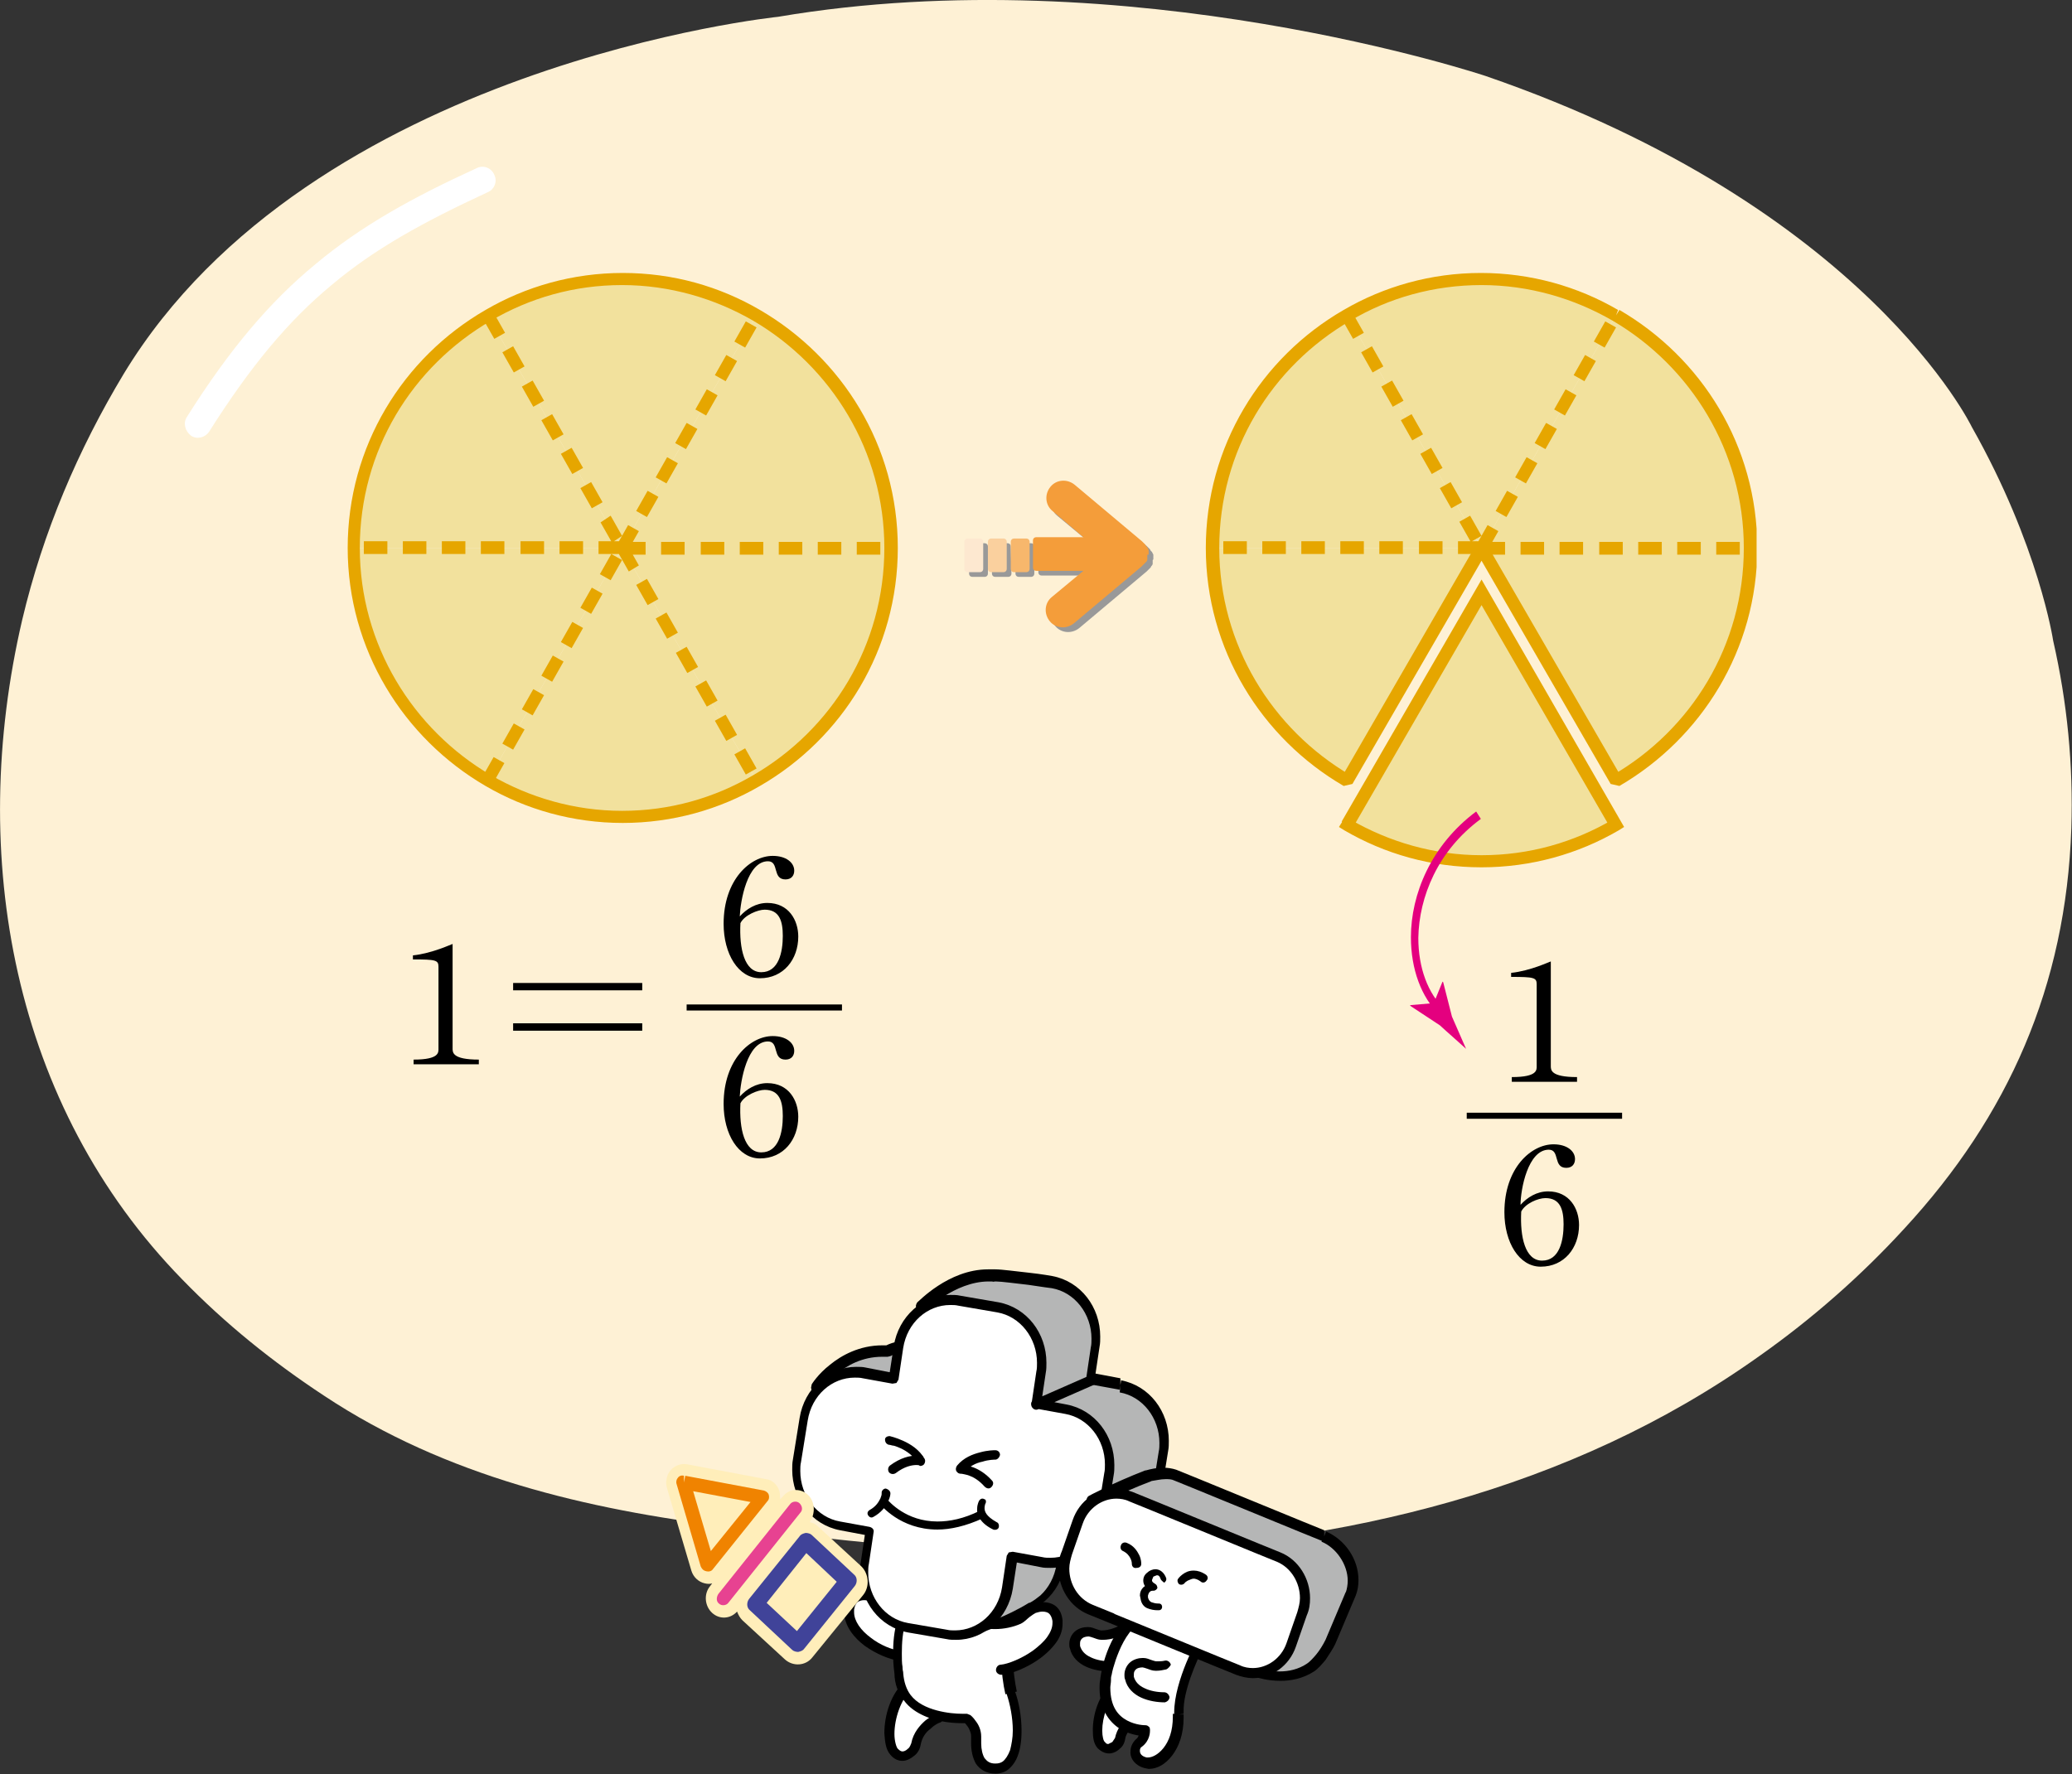 <?xml version="1.0" encoding="utf-8"?>
<!-- Generator: Adobe Illustrator 23.0.0, SVG Export Plug-In . SVG Version: 6.00 Build 0)  -->
<svg version="1.1" id="레이어_1" xmlns="http://www.w3.org/2000/svg" xmlns:xlink="http://www.w3.org/1999/xlink" x="0px"
	 y="0px" width="308.1px" height="263.9px" viewBox="0 0 308.1 263.9" style="enable-background:new 0 0 308.1 263.9;"
	 xml:space="preserve">
<rect x="0" y="0" width="308.1" height="263.9" fill="#333333" stroke="none"/>
<g>
	<path style="fill:#FEF1D5;" d="M293.2,63.5c0,0-15.7-32.7-72.3-52.2c0,0-52.9-17.7-105.2-8.8c0,0-69.4,7.1-97.3,53.1
		c-6.8,11.3-12,23.5-15.1,36.6c-8.2,35.2-1.4,72.3,23.8,98.1c6.4,6.6,13.5,12.3,21.1,17.3c18.1,12,39,16.9,60.1,19.5
		c18.9,2.3,38.3,4.5,57.4,3.8c33.8-1.3,67.7-9.1,95.9-29.2c7.8-5.5,15.1-11.9,21.6-19c15.4-16.7,24-36,24.8-59.5
		c0.3-9.4-0.6-18.7-2.7-27.9l0,0C305.3,95.3,303.2,81.2,293.2,63.5"/>
	<path style="fill:#FFFFFF;" d="M27.8,62c6.3-10,12.3-17.1,19.1-22.7c6.8-5.7,14.4-9.9,24-14.3c1-0.5,2.2,0,2.6,1c0.5,1,0,2.2-1,2.6
		C63,33,55.7,37,49.3,42.4c-6.4,5.3-12,12-18.2,21.8c-0.6,0.9-1.8,1.2-2.7,0.6C27.5,64.1,27.2,62.9,27.8,62L27.8,62z"/>
	<g>
		<g>
			<defs>
				<rect id="SVGID_1_" x="51.6" y="40.6" width="209.6" height="155"/>
			</defs>
			<clipPath id="SVGID_2_">
				<use xlink:href="#SVGID_1_"  style="overflow:visible;"/>
			</clipPath>
			<path style="clip-path:url(#SVGID_2_);fill:#F2E19D;" d="M200.3,46.9c-11.9,6.9-20,19.8-20,34.6l0,0h40L200.3,46.9z"/>
		</g>
		<g>
			<defs>
				<rect id="SVGID_3_" x="51.6" y="40.6" width="209.6" height="155"/>
			</defs>
			<clipPath id="SVGID_4_">
				<use xlink:href="#SVGID_3_"  style="overflow:visible;"/>
			</clipPath>
			<path style="clip-path:url(#SVGID_4_);fill:#C1DFF5;" d="M220.3,81.5"/>
		</g>
		<g>
			<defs>
				<rect id="SVGID_5_" x="51.6" y="40.6" width="209.6" height="155"/>
			</defs>
			<clipPath id="SVGID_6_">
				<use xlink:href="#SVGID_5_"  style="overflow:visible;"/>
			</clipPath>
			<path style="clip-path:url(#SVGID_6_);fill:#F2E19D;" d="M220.3,81.5l20-34.6c-5.9-3.4-12.7-5.4-20-5.4s-14.1,2-20,5.4
				L220.3,81.5z"/>
		</g>
		<g>
			<defs>
				<rect id="SVGID_7_" x="51.6" y="40.6" width="209.6" height="155"/>
			</defs>
			<clipPath id="SVGID_8_">
				<use xlink:href="#SVGID_7_"  style="overflow:visible;"/>
			</clipPath>
			<path style="clip-path:url(#SVGID_8_);fill:#F2E19D;" d="M260.3,81.5c0-14.8-8.1-27.7-20-34.6l-20,34.6H260.3h-40l20,34.6
				C252.2,109.2,260.3,96.3,260.3,81.5"/>
		</g>
		<g>
			<defs>
				<rect id="SVGID_9_" x="51.6" y="40.6" width="209.6" height="155"/>
			</defs>
			<clipPath id="SVGID_10_">
				<use xlink:href="#SVGID_9_"  style="overflow:visible;"/>
			</clipPath>
			<path style="clip-path:url(#SVGID_10_);fill:#F2E19D;" d="M220.3,81.5h-40c0,14.8,8.1,27.7,20,34.6L220.3,81.5z"/>
		</g>
		<g>
			<defs>
				<rect id="SVGID_11_" x="51.6" y="40.6" width="209.6" height="155"/>
			</defs>
			<clipPath id="SVGID_12_">
				<use xlink:href="#SVGID_11_"  style="overflow:visible;"/>
			</clipPath>
			<path style="clip-path:url(#SVGID_12_);fill:#F2E19D;" d="M72.5,46.9c-11.9,6.9-20,19.8-20,34.6l0,0h40L72.5,46.9z"/>
		</g>
		<g>
			<defs>
				<rect id="SVGID_13_" x="51.6" y="40.6" width="209.6" height="155"/>
			</defs>
			<clipPath id="SVGID_14_">
				<use xlink:href="#SVGID_13_"  style="overflow:visible;"/>
			</clipPath>
			<path style="clip-path:url(#SVGID_14_);fill:#F2E19D;" d="M92.5,81.5L92.5,81.5L92.5,81.5z"/>
		</g>
		<g>
			<defs>
				<rect id="SVGID_15_" x="51.6" y="40.6" width="209.6" height="155"/>
			</defs>
			<clipPath id="SVGID_16_">
				<use xlink:href="#SVGID_15_"  style="overflow:visible;"/>
			</clipPath>
			<path style="clip-path:url(#SVGID_16_);fill:#F2E19D;" d="M92.5,81.5l20-34.6c-5.9-3.4-12.7-5.4-20-5.4s-14.1,2-20,5.4L92.5,81.5
				L92.5,81.5z"/>
		</g>
		<g>
			<defs>
				<rect id="SVGID_17_" x="51.6" y="40.6" width="209.6" height="155"/>
			</defs>
			<clipPath id="SVGID_18_">
				<use xlink:href="#SVGID_17_"  style="overflow:visible;"/>
			</clipPath>
			<path style="clip-path:url(#SVGID_18_);fill:#F2E19D;" d="M132.5,81.5c0-14.8-8.1-27.7-20-34.6l-20,34.6H132.5h-40l0,0l20,34.6
				C124.4,109.2,132.5,96.3,132.5,81.5"/>
		</g>
		<g>
			<defs>
				<rect id="SVGID_19_" x="51.6" y="40.6" width="209.6" height="155"/>
			</defs>
			<clipPath id="SVGID_20_">
				<use xlink:href="#SVGID_19_"  style="overflow:visible;"/>
			</clipPath>
			<path style="clip-path:url(#SVGID_20_);fill:#F2E19D;" d="M92.5,81.5h-40c0,14.8,8.1,27.7,20,34.6L92.5,81.5z"/>
		</g>
		<g>
			<defs>
				<rect id="SVGID_21_" x="51.6" y="40.6" width="209.6" height="155"/>
			</defs>
			<clipPath id="SVGID_22_">
				<use xlink:href="#SVGID_21_"  style="overflow:visible;"/>
			</clipPath>
			<path style="clip-path:url(#SVGID_22_);fill:#F2E19D;" d="M72.5,116.1c5.9,3.4,12.7,5.4,20,5.4s14.1-2,20-5.4l-20-34.6
				L72.5,116.1z"/>
		</g>
		<g>
			<defs>
				<rect id="SVGID_23_" x="51.6" y="40.6" width="209.6" height="155"/>
			</defs>
			<clipPath id="SVGID_24_">
				<use xlink:href="#SVGID_23_"  style="overflow:visible;"/>
			</clipPath>
			<path style="clip-path:url(#SVGID_24_);fill:#E6A600;" d="M240.3,46.9l-0.5,0.8c-5.7-3.3-12.4-5.3-19.5-5.3s-13.8,1.9-19.5,5.3
				c-11.7,6.8-19.5,19.3-19.5,33.8l0,0c0,14.4,7.9,27,19.5,33.8l-0.5,0.8l-0.8-0.5l20-34.6h1.6l20,34.6l-0.8,0.5l-0.5-0.8
				c11.7-6.8,19.5-19.3,19.5-33.8c0-14.4-7.9-27-19.5-33.8L240.3,46.9l0.5-0.8c12.2,7.1,20.5,20.2,20.5,35.4
				c0,15.1-8.3,28.3-20.5,35.4l-1.3-0.3l-19.2-33.2l-19.2,33.2l-1.3,0.3c-12.2-7.1-20.5-20.3-20.5-35.4l0,0
				c0-15.1,8.2-28.3,20.5-35.4c6-3.5,13-5.5,20.4-5.5s14.4,2,20.4,5.5L240.3,46.9z"/>
		</g>
		<g>
			<defs>
				<rect id="SVGID_25_" x="51.6" y="40.6" width="209.6" height="155"/>
			</defs>
			<clipPath id="SVGID_26_">
				<use xlink:href="#SVGID_25_"  style="overflow:visible;"/>
			</clipPath>
			<path style="clip-path:url(#SVGID_26_);fill:#F2E19D;" d="M200.3,122.7c5.9,3.4,12.7,5.4,20,5.4s14.1-2,20-5.4l-20-34.6
				L200.3,122.7z"/>
		</g>
		<g>
			<defs>
				<rect id="SVGID_27_" x="51.6" y="40.6" width="209.6" height="155"/>
			</defs>
			<clipPath id="SVGID_28_">
				<use xlink:href="#SVGID_27_"  style="overflow:visible;"/>
			</clipPath>
			<path style="clip-path:url(#SVGID_28_);fill:#E6A600;" d="M200.3,122.7l0.5-0.8c5.7,3.3,12.4,5.3,19.5,5.3s13.7-1.9,19.5-5.3
				l0.5,0.8l-0.8,0.5L220.3,90l-19.2,33.2L200.3,122.7l0.5-0.8L200.3,122.7l-0.8-0.5l20.8-36l21.2,36.8l-0.8,0.5
				c-6,3.5-13,5.5-20.4,5.5c-7.5,0-14.4-2-20.4-5.5l-0.8-0.5l0.5-0.8L200.3,122.7z"/>
		</g>
		<g>
			<defs>
				<rect id="SVGID_29_" x="51.6" y="40.6" width="209.6" height="155"/>
			</defs>
			<clipPath id="SVGID_30_">
				<use xlink:href="#SVGID_29_"  style="overflow:visible;"/>
			</clipPath>
			<path style="clip-path:url(#SVGID_30_);fill:#999999;" d="M171.5,83.2V83v-0.2v-0.2v-0.1l-0.1-0.2l-0.1-0.2l-0.1-0.1l-0.1-0.1
				l-0.1-0.2l-0.1-0.1l0,0l-0.1-0.1l-0.2-0.2l-0.1-0.1l-10-8.4c-1.1-0.9-2.7-0.8-3.6,0.3c-0.9,1.1-0.8,2.7,0.3,3.6l4.7,3.9h-4.7l0,0
				h-2.3c-0.3,0-0.5,0.2-0.5,0.5v4c0,0.3,0.2,0.5,0.5,0.5h2.3l0,0h4.7l-4.7,3.9c-1.1,0.9-1.2,2.5-0.3,3.6s2.5,1.2,3.6,0.3l10-8.4
				l0.1-0.1l0.1-0.1l0.1-0.1l0,0l0.1-0.1l0.1-0.1l0.1-0.1l0.1-0.2l0.1-0.1l0.1-0.2v-0.2v-0.2v-0.2L171.5,83.2L171.5,83.2L171.5,83.2
				"/>
		</g>
		<g>
			<defs>
				<rect id="SVGID_31_" x="51.6" y="40.6" width="209.6" height="155"/>
			</defs>
			<clipPath id="SVGID_32_">
				<use xlink:href="#SVGID_31_"  style="overflow:visible;"/>
			</clipPath>
			<path style="clip-path:url(#SVGID_32_);fill:#999999;" d="M153.8,85.3c0,0.3-0.2,0.5-0.5,0.5h-1.8c-0.3,0-0.5-0.2-0.5-0.5v-4
				c0-0.3,0.2-0.5,0.5-0.5h1.8c0.3,0,0.5,0.2,0.5,0.5V85.3z"/>
		</g>
		<g>
			<defs>
				<rect id="SVGID_33_" x="51.6" y="40.6" width="209.6" height="155"/>
			</defs>
			<clipPath id="SVGID_34_">
				<use xlink:href="#SVGID_33_"  style="overflow:visible;"/>
			</clipPath>
			<path style="clip-path:url(#SVGID_34_);fill:#999999;" d="M150.4,85.3c0,0.3-0.2,0.5-0.5,0.5H148c-0.3,0-0.5-0.2-0.5-0.5v-4
				c0-0.3,0.2-0.5,0.5-0.5h1.8c0.3,0,0.5,0.2,0.5,0.5L150.4,85.3L150.4,85.3z"/>
		</g>
		<g>
			<defs>
				<rect id="SVGID_35_" x="51.6" y="40.6" width="209.6" height="155"/>
			</defs>
			<clipPath id="SVGID_36_">
				<use xlink:href="#SVGID_35_"  style="overflow:visible;"/>
			</clipPath>
			<path style="clip-path:url(#SVGID_36_);fill:#999999;" d="M146.9,85.3c0,0.3-0.2,0.5-0.5,0.5h-1.8c-0.3,0-0.5-0.2-0.5-0.5v-4
				c0-0.3,0.2-0.5,0.5-0.5h1.8c0.3,0,0.5,0.2,0.5,0.5V85.3z"/>
		</g>
		<g>
			<defs>
				<rect id="SVGID_37_" x="51.6" y="40.6" width="209.6" height="155"/>
			</defs>
			<clipPath id="SVGID_38_">
				<use xlink:href="#SVGID_37_"  style="overflow:visible;"/>
			</clipPath>
			<path style="clip-path:url(#SVGID_38_);fill:#F49D3A;" d="M170.8,82.5v-0.2v-0.2v-0.2v-0.1l-0.1-0.2l-0.1-0.2l-0.1-0.1l-0.1-0.1
				l-0.1-0.2l-0.1-0.1l0,0l-0.1-0.1l-0.2-0.2l-0.1-0.1l-10-8.4c-1.1-0.9-2.7-0.8-3.6,0.3c-0.9,1.1-0.8,2.7,0.3,3.6l4.6,3.9h-4.7l0,0
				h-2.3c-0.3,0-0.5,0.2-0.5,0.5v4c0,0.3,0.2,0.5,0.5,0.5h2.3l0,0h4.7l-4.7,3.9c-1.1,0.9-1.2,2.5-0.3,3.6s2.5,1.2,3.6,0.3l10-8.4
				l0.1-0.1l0.1-0.1L170,84l0,0l0.1-0.1l0.1-0.1l0.1-0.1l0.1-0.1l0.1-0.1l0.1-0.2v-0.1V83v-0.2v-0.2v-0.1H170.8"/>
		</g>
		<g>
			<defs>
				<rect id="SVGID_39_" x="51.6" y="40.6" width="209.6" height="155"/>
			</defs>
			<clipPath id="SVGID_40_">
				<use xlink:href="#SVGID_39_"  style="overflow:visible;"/>
			</clipPath>
			<path style="clip-path:url(#SVGID_40_);fill:#F7B76C;" d="M153.1,84.6c0,0.3-0.2,0.5-0.5,0.5h-1.8c-0.3,0-0.5-0.2-0.5-0.5v-4
				c0-0.3,0.2-0.5,0.5-0.5h1.8c0.3,0,0.5,0.2,0.5,0.5V84.6z"/>
		</g>
		<g>
			<defs>
				<rect id="SVGID_41_" x="51.6" y="40.6" width="209.6" height="155"/>
			</defs>
			<clipPath id="SVGID_42_">
				<use xlink:href="#SVGID_41_"  style="overflow:visible;"/>
			</clipPath>
			<path style="clip-path:url(#SVGID_42_);fill:#FAD09E;" d="M149.7,84.6c0,0.3-0.2,0.5-0.5,0.5h-1.8c-0.3,0-0.5-0.2-0.5-0.5v-4
				c0-0.3,0.2-0.5,0.5-0.5h1.8c0.3,0,0.5,0.2,0.5,0.5V84.6z"/>
		</g>
		<g>
			<rect x="51.6" y="40.6" style="fill:none;" width="209.6" height="155"/>
			<path style="fill:#FDE8D0;" d="M146.2,84.6c0,0.3-0.2,0.5-0.5,0.5h-1.8c-0.3,0-0.5-0.2-0.5-0.5v-4c0-0.3,0.2-0.5,0.5-0.5h1.8
				c0.3,0,0.5,0.2,0.5,0.5V84.6z"/>
		</g>
		<g>
			<defs>
				<rect id="SVGID_43_" x="51.6" y="40.6" width="209.6" height="155"/>
			</defs>
			<clipPath id="SVGID_44_">
				<use xlink:href="#SVGID_43_"  style="overflow:visible;"/>
			</clipPath>
			<path style="clip-path:url(#SVGID_44_);fill:#E6A600;" d="M57.6,82.4h-3.5v-1.9h3.5V82.4z M63.4,82.4h-3.5v-1.9h3.5V82.4z
				 M69.2,82.4h-3.5v-1.9h3.5V82.4z M75,82.4h-3.5v-1.9H75V82.4z M80.9,82.4h-3.5v-1.9h3.5V82.4z M86.7,82.4h-3.5v-1.9h3.5V82.4z
				 M92.5,82.4H89v-1.9h3.5V82.4z M89.2,85.4l1.7-3l1.6,0.9l-1.7,3L89.2,85.4z M86.3,90.4l1.7-3l1.6,0.9l-1.7,3L86.3,90.4z
				 M83.4,95.5l1.7-3l1.6,0.9l-1.7,3L83.4,95.5z M80.5,100.5l1.7-3l1.6,0.9l-1.7,3L80.5,100.5z M77.6,105.5l1.7-3l1.6,0.9l-1.7,3
				L77.6,105.5z M74.7,110.6l1.7-3l1.6,0.9l-1.7,3L74.7,110.6z M71.7,115.6l1.7-3l1.6,0.9l-1.7,3L71.7,115.6z M127.4,80.6h3.5v1.9
				h-3.5C127.4,82.5,127.4,80.6,127.4,80.6z M121.6,80.6h3.5v1.9h-3.5V80.6z M115.8,80.6h3.5v1.9h-3.5V80.6z M110,80.6h3.5v1.9H110
				V80.6z M104.2,80.6h3.5v1.9h-3.5V80.6z M98.3,80.6h3.5v1.9h-3.5V80.6z M92.5,80.6H96v1.9h-3.5V80.6z M110.8,111.3l1.7,3l-1.6,0.9
				l-1.7-3L110.8,111.3z M107.9,106.3l1.7,3l-1.6,0.9l-1.7-3L107.9,106.3z M105,101.2l1.7,3l-1.6,0.9l-1.7-3L105,101.2z M102.1,96.2
				l1.7,3l-1.6,0.9l-1.7-3L102.1,96.2z M99.1,91.1l1.7,3L99.2,95l-1.7-3L99.1,91.1z M96.2,86.1l1.7,3L96.3,90l-1.7-3L96.2,86.1z
				 M93.3,81.1l1.7,3L93.5,85l-1.7-3L93.3,81.1z M109.2,50.8l1.7-3l1.6,0.9l-1.7,3L109.2,50.8z M106.3,55.8l1.7-3l1.6,0.9l-1.7,3
				L106.3,55.8z M103.4,60.9l1.7-3l1.6,0.9l-1.7,3L103.4,60.9z M100.4,65.9l1.7-3l1.6,0.9l-1.7,3L100.4,65.9z M97.5,71l1.7-3
				l1.6,0.9l-1.7,3L97.5,71z M94.6,76l1.7-3l1.6,0.9l-1.7,3L94.6,76z M91.7,81.1l1.7-3L95,79l-1.7,3L91.7,81.1z M90.8,76.7l1.7,3
				l-1.5,1l-1.7-3L90.8,76.7z M87.9,71.7l1.7,3L88,75.6l-1.7-3L87.9,71.7z M85,66.6l1.7,3l-1.6,0.9l-1.7-3L85,66.6z M82.1,61.6
				l1.7,3l-1.6,0.9l-1.7-3L82.1,61.6z M79.2,56.6l1.7,3l-1.6,0.9l-1.7-3L79.2,56.6z M76.3,51.5l1.7,3l-1.6,0.9l-1.7-3L76.3,51.5z
				 M73.4,46.5l1.7,3l-1.6,0.9l-1.7-3L73.4,46.5z"/>
		</g>
		<g>
			<defs>
				<rect id="SVGID_45_" x="51.6" y="40.6" width="209.6" height="155"/>
			</defs>
			<clipPath id="SVGID_46_">
				<use xlink:href="#SVGID_45_"  style="overflow:visible;"/>
			</clipPath>
			<path style="clip-path:url(#SVGID_46_);fill:#E6A600;" d="M112.5,46.9l-0.5,0.8c-5.7-3.3-12.4-5.3-19.5-5.3S78.8,44.3,73,47.7
				C61.3,54.5,53.5,67,53.5,81.5l0,0c0,14.4,7.9,27,19.5,33.8c5.7,3.3,12.4,5.3,19.5,5.3s13.7-1.9,19.5-5.3
				c11.7-6.8,19.5-19.3,19.5-33.8c0-14.4-7.9-27-19.5-33.8L112.5,46.9l0.5-0.8c12.2,7.1,20.5,20.2,20.5,35.4
				c0,15.1-8.2,28.3-20.5,35.4c-6,3.5-13,5.5-20.4,5.5s-14.4-2-20.4-5.5C60,109.8,51.7,96.6,51.7,81.5l0,0
				c0-15.1,8.2-28.3,20.5-35.4c6-3.5,13-5.5,20.4-5.5c7.5,0,14.4,2,20.4,5.5L112.5,46.9z"/>
		</g>
		<g>
			<defs>
				<rect id="SVGID_47_" x="51.6" y="40.6" width="209.6" height="155"/>
			</defs>
			<clipPath id="SVGID_48_">
				<use xlink:href="#SVGID_47_"  style="overflow:visible;"/>
			</clipPath>
			<path style="clip-path:url(#SVGID_48_);fill:#E6A600;" d="M185.4,82.4h-3.5v-1.9h3.5V82.4z M191.2,82.4h-3.5v-1.9h3.5V82.4z
				 M197,82.4h-3.5v-1.9h3.5V82.4z M202.8,82.4h-3.5v-1.9h3.5V82.4z M208.6,82.4h-3.5v-1.9h3.5V82.4z M214.5,82.4H211v-1.9h3.5V82.4
				z M220.3,82.4h-3.5v-1.9h3.5V82.4z M255.2,80.6h3.5v1.9h-3.5L255.2,80.6L255.2,80.6z M249.4,80.6h3.5v1.9h-3.5V80.6z M243.6,80.6
				h3.5v1.9h-3.5V80.6z M237.8,80.6h3.5v1.9h-3.5V80.6z M231.9,80.6h3.5v1.9h-3.5V80.6z M226.1,80.6h3.5v1.9h-3.5V80.6z M220.3,80.6
				h3.5v1.9h-3.5V80.6z M237,50.8l1.7-3l1.6,0.9l-1.7,3L237,50.8z M234,55.8l1.7-3l1.6,0.9l-1.7,3L234,55.8z M231.1,60.9l1.7-3
				l1.6,0.9l-1.7,3L231.1,60.9z M228.2,65.9l1.7-3l1.6,0.9l-1.7,3L228.2,65.9z M225.3,71l1.7-3l1.6,0.9l-1.7,3L225.3,71z M222.4,76
				l1.7-3l1.6,0.9l-1.7,3L222.4,76z M219.5,81.1l1.7-3l1.6,0.9l-1.7,3L219.5,81.1z M218.6,76.7l1.7,3l-1.6,0.9l-1.7-3L218.6,76.7z
				 M215.7,71.7l1.7,3l-1.6,0.9l-1.7-3L215.7,71.7z M212.8,66.6l1.7,3l-1.6,0.9l-1.7-3L212.8,66.6z M209.9,61.6l1.7,3l-1.6,0.9
				l-1.7-3L209.9,61.6z M207,56.6l1.7,3l-1.6,0.9l-1.7-3L207,56.6z M204,51.5l1.7,3l-1.6,0.9l-1.7-3L204,51.5z M201.1,46.5l1.7,3
				l-1.6,0.9l-1.7-3L201.1,46.5z"/>
		</g>
		<g>
			<defs>
				<rect id="SVGID_49_" x="51.6" y="40.6" width="209.6" height="155"/>
			</defs>
			<clipPath id="SVGID_50_">
				<use xlink:href="#SVGID_49_"  style="overflow:visible;"/>
			</clipPath>
			<path style="clip-path:url(#SVGID_50_);" d="M229.8,178.2c2.2,0,2.7,1.7,2.7,3.9c0,2.4-0.6,5.4-3.2,5.4c-2.5,0-3.3-3.5-3.1-7.3
				C226.8,179,228.7,178.2,229.8,178.2z M230.3,171c1.7,0,0.6,2.7,2.6,2.7c0.9,0,1.3-0.6,1.3-1.3c0-1.2-1.2-2.2-3.2-2.2
				c-3.3,0-7.3,3.5-7.3,10.1c0,4.5,2.2,8.1,5.4,8.1c3.5,0,5.7-2.8,5.7-6.2c0-2.4-1.4-5-4.6-5c-1.7,0-3.1,0.9-4.1,2
				C226.1,176.9,227.2,171,230.3,171z"/>
		</g>
	</g>
	<path d="M224.7,144.7v0.6c3.4,0,3.8,0.1,3.8,1.1v12.1c0,0.6,0.2,1.7-3.7,1.7v0.7h9.7v-0.7c-4,0-3.9-1.1-3.9-1.7V143
		C230.5,143,227.6,144.4,224.7,144.7z"/>
	<g>
		<g>
			<defs>
				<rect id="SVGID_51_" x="51.6" y="40.6" width="209.6" height="155"/>
			</defs>
			<clipPath id="SVGID_52_">
				<use xlink:href="#SVGID_51_"  style="overflow:visible;"/>
			</clipPath>
			<polyline style="clip-path:url(#SVGID_52_);" points="218.1,165.5 241.2,165.5 241.2,166.4 218.1,166.4 			"/>
		</g>
	</g>
	<path d="M76.3,152.2v1.1h19.2v-1.1H76.3z M76.3,146.2v1.1h19.2v-1.1H76.3z M61.4,142.1v0.6c3.4,0,3.8,0.1,3.8,1.1v12.1
		c0,0.6,0.2,1.7-3.7,1.7v0.7h9.7v-0.7c-4,0-3.9-1.1-3.9-1.7v-15.5C67.2,140.4,64.3,141.8,61.4,142.1z"/>
	<path d="M113.7,162.1c2.2,0,2.7,1.7,2.7,3.9c0,2.4-0.6,5.4-3.2,5.4c-2.5,0-3.3-3.5-3.1-7.3C110.7,162.9,112.7,162.1,113.7,162.1z
		 M114.2,154.9c1.7,0,0.6,2.7,2.6,2.7c0.9,0,1.3-0.6,1.3-1.3c0-1.2-1.2-2.2-3.2-2.2c-3.3,0-7.3,3.5-7.3,10.1c0,4.5,2.2,8.1,5.4,8.1
		c3.5,0,5.7-2.8,5.7-6.2c0-2.4-1.4-5-4.6-5c-1.7,0-3.1,0.9-4.1,2C110.1,160.8,111.1,154.9,114.2,154.9z"/>
	<path d="M113.7,135.3c2.2,0,2.7,1.7,2.7,3.9c0,2.4-0.6,5.4-3.2,5.4c-2.5,0-3.3-3.5-3.1-7.3C110.7,136.1,112.7,135.3,113.7,135.3z
		 M114.2,128.1c1.7,0,0.6,2.7,2.6,2.7c0.9,0,1.3-0.6,1.3-1.3c0-1.2-1.2-2.2-3.2-2.2c-3.3,0-7.3,3.5-7.3,10.1c0,4.5,2.2,8.1,5.4,8.1
		c3.5,0,5.7-2.8,5.7-6.2c0-2.4-1.4-5-4.6-5c-1.7,0-3.1,0.9-4.1,2C110.1,134,111.1,128.1,114.2,128.1z"/>
	<g>
		<g>
			<defs>
				<rect id="SVGID_53_" x="51.6" y="40.6" width="209.6" height="155"/>
			</defs>
			<clipPath id="SVGID_54_">
				<use xlink:href="#SVGID_53_"  style="overflow:visible;"/>
			</clipPath>
			<polyline style="clip-path:url(#SVGID_54_);" points="102.1,149.4 125.2,149.4 125.2,150.3 102.1,150.3 			"/>
		</g>
		<g>
			<defs>
				<rect id="SVGID_55_" x="51.6" y="40.6" width="209.6" height="155"/>
			</defs>
			<clipPath id="SVGID_56_">
				<use xlink:href="#SVGID_55_"  style="overflow:visible;"/>
			</clipPath>
			<path style="clip-path:url(#SVGID_56_);fill:#E4007F;" d="M220.2,121.8c-6.4,4.7-9.2,11.6-9.3,17.7c0,4.4,1.4,8.3,4,10.7
				l-0.8,0.8c-2.8-2.7-4.3-6.9-4.3-11.6c0-6.4,3-13.7,9.7-18.7L220.2,121.8L220.2,121.8z"/>
		</g>
		<g>
			<defs>
				<rect id="SVGID_57_" x="51.6" y="40.6" width="209.6" height="155"/>
			</defs>
			<clipPath id="SVGID_58_">
				<use xlink:href="#SVGID_57_"  style="overflow:visible;"/>
			</clipPath>
			<path style="clip-path:url(#SVGID_58_);fill:#E4007F;" d="M213.2,149.2l-3.5,0.3v0.1l4.4,2.9c1.3,1.2,2.6,2.3,3.9,3.5
				c-0.7-1.6-1.4-3.2-2.1-4.8l-1.3-5.1l-0.1-0.1L213.2,149.2z"/>
		</g>
	</g>
	<path style="fill:#FFFFFF;" d="M135.2,250.6c-3,2.7-3.6,8.5-2.3,10s3.1,0.1,3.3-1.2c0.5-2.7,3.4-3.8,3.4-3.8"/>
	<path d="M135.7,251.1c-1.8,1.6-2.7,4.6-2.7,6.8c0,1.1,0.3,2,0.5,2.2c0.3,0.3,0.5,0.4,0.7,0.4s0.5-0.1,0.8-0.4
		c0.3-0.2,0.4-0.6,0.5-0.8c0.3-1.6,1.3-2.7,2.1-3.4c0.9-0.7,1.7-1,1.7-1c0.4-0.1,0.8,0.1,0.9,0.4c0.1,0.4-0.1,0.8-0.4,0.9l0,0
		c-0.1,0-0.8,0.3-1.4,0.9c-0.7,0.5-1.3,1.3-1.5,2.4c-0.1,0.6-0.4,1.2-0.9,1.6s-1.1,0.8-1.8,0.8s-1.3-0.3-1.8-0.9
		c-0.7-0.8-0.8-1.9-0.9-3.2c0-2.6,0.9-5.9,3.2-7.9c0.3-0.3,0.8-0.2,1,0.1C136,250.4,136,250.8,135.7,251.1L135.7,251.1z"/>
	<path style="fill:#FFFFFF;" d="M165.8,251.1c-2.6,2.2-3.1,7.2-2,8.4c1.1,1.3,2.6,0.1,2.8-1c0.4-2.3,2.9-3.2,2.9-3.2"/>
	<path d="M166.2,251.6c-1.5,1.3-2.3,3.9-2.3,5.8c0,0.9,0.2,1.6,0.4,1.7c0.2,0.3,0.4,0.3,0.5,0.3l0.6-0.3l0.4-0.6
		c0.3-1.4,1.1-2.4,1.9-2.9c0.8-0.6,1.4-0.8,1.5-0.8c0.4-0.1,0.8,0.1,0.9,0.4c0.1,0.4-0.1,0.8-0.4,0.9l0,0c-0.1,0-0.6,0.3-1.2,0.7
		c-0.5,0.4-1.1,1.1-1.2,1.9c-0.1,0.6-0.4,1.1-0.8,1.4c-0.4,0.4-1,0.7-1.6,0.7s-1.2-0.3-1.7-0.8c-0.6-0.7-0.7-1.6-0.7-2.7
		c0-2.2,0.8-5.1,2.8-6.9c0.3-0.3,0.8-0.2,1,0.1S166.6,251.3,166.2,251.6L166.2,251.6z"/>
	<path style="fill:#FFFFFF;" d="M136.9,240c-1.5,0.2-3.4,0-4.7-0.7c-0.8-0.4-1.4-1.4-2.2-1.7c-1.5-0.6-3.2-0.3-3.5,1.7
		c-0.5,3.6,4.7,6.7,7.4,6.9"/>
	<path d="M137,240.7c-0.4,0-0.8,0.1-1.2,0.1c-1.4,0-2.8-0.3-4-0.9c-0.5-0.3-0.9-0.7-1.3-1c-0.3-0.3-0.7-0.6-0.9-0.7
		c-0.4-0.1-0.7-0.2-1.1-0.2c-0.4,0-0.7,0.1-1,0.3c-0.2,0.2-0.4,0.5-0.5,1.1v0.4c0,1.3,1,2.7,2.5,3.8c1.4,1.1,3.2,1.8,4.3,1.9
		c0.4,0,0.7,0.4,0.7,0.8c0,0.4-0.4,0.7-0.8,0.7c-1.5-0.2-3.4-1-5.1-2.2c-1.6-1.2-3-2.9-3.1-5v-0.6c0.1-0.9,0.5-1.6,1-2
		c0.6-0.5,1.2-0.6,1.9-0.6c0.5,0,1.1,0.1,1.6,0.3c0.6,0.2,1,0.6,1.3,1c0.4,0.3,0.7,0.6,0.9,0.8c0.9,0.5,2.2,0.7,3.3,0.7
		c0.3,0,0.7,0,1-0.1c0.4-0.1,0.8,0.2,0.8,0.6C137.7,240.3,137.4,240.7,137,240.7L137,240.7z"/>
	<path style="fill:#FFFFFF;" d="M150.2,251.8c-1.2-5.3-0.7-14.6-0.7-14.6l-12.5,0.5c-4.8,1.4-3.5,11.1-3.5,11.1
		c0.3,7.5,10.2,6.7,10.2,6.7s1.5,0.8,1.4,2.4c-0.2,2.1-1.1,5.2,2.8,5.1C151.9,263,151.6,255.6,150.2,251.8"/>
	<path d="M150.2,251.8l-0.7,0.2c-0.7-3-0.8-7.1-0.8-10.3c0-2.6,0.1-4.6,0.1-4.6h0.7v0.7l-12.5,0.5v-0.7l0.2,0.7
		c-1.2,0.4-2,1.4-2.5,2.9s-0.6,3.2-0.6,4.7c0,0.8,0,1.5,0.1,2c0,0.5,0.1,0.8,0.1,0.8v0.1c0.1,1.4,0.5,2.5,1.1,3.3
		c0.9,1.2,2.4,1.9,3.9,2.3c1.5,0.4,2.9,0.5,3.8,0.5c0.2,0,0.4,0,0.5,0h0.2l0.5,0.2c0,0,0.4,0.3,0.8,0.9c0.4,0.5,0.8,1.3,0.8,2.3v0.3
		c0,0.2,0,0.5,0,0.7c0,0.9,0.2,1.7,0.5,2.2c0.4,0.5,0.8,0.8,1.6,0.8c0.5,0,0.8-0.1,1.1-0.3c0.4-0.3,0.8-0.9,1.1-1.7
		c0.2-0.8,0.4-1.8,0.4-2.9c0-1.9-0.4-3.9-0.9-5.4v-0.1L150.2,251.8l0.7-0.3c0.6,1.6,1,3.8,1,5.9c0,1.6-0.2,3.1-0.8,4.3
		c-0.3,0.6-0.7,1.1-1.2,1.5s-1.2,0.6-1.9,0.6c-1.3,0-2.3-0.6-2.9-1.5c-0.5-0.9-0.7-2-0.7-3c0-0.3,0-0.6,0-0.9v-0.2
		c0-0.5-0.3-1.1-0.5-1.4l-0.4-0.5l-0.1-0.1l0,0l0.5-0.6l0.1,0.7c0,0-0.3,0-0.8,0c-1.2,0-3.6-0.1-5.8-1.1c-1.1-0.5-2.2-1.2-3-2.3
		c-0.8-1-1.4-2.4-1.4-4.1h0.7l-0.7,0.1c0,0-0.2-1.3-0.2-2.9c0-1.5,0.1-3.4,0.7-5.2c0.6-1.7,1.6-3.3,3.5-3.9h0.2l12.5-0.5l0.6,0.2
		l0.2,0.6c0,0-0.1,1.9-0.1,4.5c0,3.1,0.2,7.2,0.8,9.9L150.2,251.8l0.7-0.3L150.2,251.8z"/>
	<path style="fill:#FFFFFF;" d="M146.9,241.4c1.5,0.2,3.4,0,4.8-0.6c0.8-0.4,1.4-1.3,2.2-1.6c1.5-0.5,3.3-0.2,3.5,1.8
		c0.4,3.6-5.7,7-8.4,7.2"/>
	<path d="M147,240.7c0.4,0.1,0.8,0.1,1.2,0.1c1.1,0,2.3-0.2,3.1-0.6c0.2-0.1,0.6-0.4,0.9-0.7c0.4-0.3,0.8-0.7,1.4-0.9
		c0.5-0.2,1-0.3,1.5-0.3c0.7,0,1.4,0.2,1.9,0.6c0.6,0.5,0.9,1.2,1,2.1v0.5c0,1.1-0.4,2.1-1.1,3c-1,1.3-2.4,2.4-3.9,3.2
		s-2.9,1.3-4.1,1.4c-0.4,0-0.8-0.3-0.8-0.7s0.3-0.8,0.7-0.8c1.1-0.1,3.1-0.9,4.8-2.1c0.8-0.6,1.6-1.3,2.1-2s0.8-1.4,0.8-2.1v-0.3
		c-0.1-0.6-0.3-0.9-0.5-1.1c-0.2-0.2-0.6-0.3-1-0.3c-0.3,0-0.7,0.1-1,0.2c-0.2,0.1-0.5,0.3-0.9,0.6s-0.7,0.7-1.3,1
		c-1.1,0.5-2.5,0.8-3.8,0.8c-0.5,0-1,0-1.4-0.1s-0.7-0.4-0.6-0.8C146.2,240.9,146.6,240.6,147,240.7L147,240.7z"/>
	<path style="fill:#B5B6B6;" d="M166.6,206.1l-4.4-0.8l0.7-4.7c0.7-4.6-2.2-8.9-6.4-9.6c0,0-7.8-1.2-8.8-1l0,0
		c-5.7-0.4-10.6,4.6-10.6,4.6l3.8,6.8l-4.4-0.8c-1.5-0.3-3-0.1-4.4,0.5c-7-0.5-10.7,5.4-10.7,5.4l2.7,13.3l3.4-0.3
		c1.2,1.9,3,3.3,5.3,3.7l4.4,0.8l-0.7,4.7c-0.7,4.2,1.7,8.2,5.4,9.4l1.6,4.8c0,0,5.1-1.2,9.7-4.1c0.6-0.3,1.3-0.7,1.8-1.2
		c1.4-1.2,2.3-3,2.7-5l0.1-0.4c0,0,6.7-1.2,10.9-4.9c0.9-0.7,1.7-1.6,2.3-2.7l0,0c0.4-0.8,0.8-1.7,0.9-2.7l1-6.2
		C173.8,211.1,170.9,206.8,166.6,206.1"/>
	<path d="M166.6,206l-0.1,0.7l-4.4-0.8c-0.4-0.1-0.7-0.4-0.6-0.8l0.7-4.7c0.1-0.4,0.1-0.9,0.1-1.3c0-3.7-2.5-6.9-5.9-7.5l0.1-0.7
		l-0.1,0.7c0,0-1.6-0.2-3.5-0.5c-1.8-0.2-4-0.5-4.8-0.5h-0.2l0,0l0,0c-0.2,0.1-0.5,0-0.7-0.2l0,0l0.5-0.5l-0.1,0.7H147
		c-2.5,0-4.9,1.1-6.6,2.2c-0.9,0.6-1.6,1.1-2.1,1.5c-0.2,0.2-0.4,0.4-0.6,0.5l-0.2,0.2l-0.5-0.5l0.6-0.4l3.8,6.8
		c0.1,0.2,0.1,0.6,0,0.8c-0.2,0.2-0.4,0.3-0.7,0.3l-4.4-0.8c-0.4-0.1-0.8-0.1-1.2-0.1c-1,0-1.9,0.2-2.7,0.6l-0.4,0.1
		c-0.3,0-0.6,0-0.8,0c-3,0-5.3,1.3-6.8,2.6c-0.8,0.6-1.4,1.3-1.8,1.8c-0.2,0.2-0.3,0.4-0.4,0.6l-0.1,0.2l0,0l-0.6-0.4l0.7-0.1
		l2.6,12.7l2.8-0.3c0.3,0,0.6,0.1,0.7,0.4c1.1,1.8,2.7,3,4.8,3.4l4.4,0.8c0.4,0.1,0.7,0.4,0.6,0.8l-0.7,4.7
		c-0.1,0.4-0.1,0.9-0.1,1.3c0,3.4,2.1,6.3,5,7.3c0.2,0.1,0.4,0.2,0.5,0.5l1.6,4.8l-0.7,0.2l-0.2-0.7c0,0,0.3-0.1,0.8-0.2
		c1.6-0.5,5.3-1.7,8.7-3.8h0.1c0.6-0.3,1.1-0.7,1.6-1.1c1.2-1.1,2.1-2.7,2.4-4.6l0.1-0.4l0.2-0.4l0.3-0.2h0.1h0.1
		c0.4-0.1,6.6-1.3,10.5-4.7l0,0c0.8-0.6,1.5-1.5,2.1-2.4l0.6,0.3h-0.7l0,0l0.1-0.3c0.4-0.8,0.7-1.6,0.8-2.5l1-6.2
		c0.1-0.4,0.1-0.9,0.1-1.3c0-3.7-2.5-6.9-5.9-7.5L166.6,206l0.1-0.7c4.2,0.8,7.1,4.6,7.1,9c0,0.5,0,1-0.1,1.5l-1,6.2
		c-0.2,1.1-0.5,2.1-1,3l-0.7-0.3h0.7l0,0l-0.1,0.3c-0.6,1.2-1.5,2.2-2.5,2.9l-0.4-0.6l0.5,0.6c-2.2,1.9-5,3.2-7.3,4
		c-1.1,0.4-2.1,0.7-2.8,0.8c-0.4,0.1-0.6,0.2-0.8,0.2h-0.2H158l0,0v-0.2v0.2l0,0v-0.2v0.2l-0.1-0.7l0.1,0.7l0,0l-0.1-0.7l0.1,0.7
		l-0.2-0.7l0.2,0.7l0,0l-0.2-0.7l0.2,0.7l-0.2-0.7l0.2,0.7l0,0l-0.2-0.7l0.2,0.7l-0.2-0.7l0.3,0.7H158l-0.2-0.7l0.3,0.7l-0.3-0.7
		l0.5,0.5l-0.3,0.2l-0.3-0.7l0.5,0.5l-0.5-0.5l0.7,0.1l-0.1,0.4c-0.3,2.2-1.4,4.1-2.9,5.4c-0.6,0.5-1.3,1-2,1.3l-0.3-0.7l0.4,0.6
		c-4.8,3-9.9,4.2-9.9,4.2c-0.4,0.1-0.8-0.1-0.9-0.5l-1.6-4.8l0.7-0.2l-0.2,0.7c-3.6-1.2-6-4.7-6-8.7c0-0.5,0-1,0.1-1.5l0.6-4
		l-3.7-0.7c-2.5-0.5-4.5-2-5.8-4.1l0.6-0.4l0.1,0.7l-3.4,0.3c-0.4,0-0.7-0.2-0.8-0.6l-2.7-13.3l0.1-0.5c0,0,0.9-1.5,2.7-2.9
		c1.7-1.4,4.4-2.9,7.8-2.9c0.3,0,0.6,0,1,0l-0.1,0.7l-0.3-0.7c1-0.5,2.2-0.7,3.4-0.7c0.5,0,1,0,1.4,0.1l2.8,0.5l-3.1-5.4
		c-0.2-0.3-0.1-0.6,0.1-0.9c0.1,0,4.6-4.9,10.5-4.9c0.2,0,0.5,0,0.7,0l0.5,0.2l0,0l-0.5,0.5l-0.2-0.7h0.6c1,0,3.1,0.3,5,0.5
		s3.5,0.5,3.5,0.5l0,0c4.2,0.8,7.1,4.6,7.1,9c0,0.5,0,1-0.1,1.5l-0.6,4l3.7,0.7L166.6,206z"/>
	<path style="fill:#FFFFFF;" d="M158.5,209.6l-4.4-0.8l0.7-4.7c0.7-4.5-2.2-8.9-6.4-9.6l-5.8-1c-4.3-0.8-8.3,2.3-9,6.9l-0.7,4.7
		l-4.4-0.8c-4.3-0.8-8.3,2.3-9,6.9l-1,6.2c-0.7,4.6,2.2,8.9,6.4,9.6l4.4,0.8l-0.7,4.7c-0.7,4.6,2.2,8.9,6.4,9.6l5.8,1
		c4.3,0.8,8.3-2.3,9-6.9l0.7-4.7l4.4,0.8c4.3,0.8,8.3-2.3,9-6.9l1-6.2C165.6,214.7,162.7,210.4,158.5,209.6"/>
	<path d="M158.5,209.6l-0.1,0.7l-4.4-0.8c-0.4-0.1-0.7-0.4-0.6-0.8l0.7-4.7c0.1-0.4,0.1-0.9,0.1-1.3c0-3.7-2.5-6.9-5.9-7.5l-5.8-1
		c-0.4-0.1-0.8-0.1-1.2-0.1c-3.4,0-6.4,2.6-7,6.4l-0.7,4.7l-0.3,0.5l-0.6,0.1l-4.4-0.8c-0.4-0.1-0.8-0.1-1.2-0.1
		c-3.4,0-6.4,2.6-7,6.4l-1,6.2c-0.1,0.4-0.1,0.9-0.1,1.3c0,3.7,2.5,6.9,5.9,7.5l4.4,0.8c0.4,0.1,0.7,0.4,0.6,0.8l-0.7,4.7
		c-0.1,0.4-0.1,0.9-0.1,1.3c0,3.7,2.5,6.9,5.9,7.5l5.8,1c0.4,0.1,0.8,0.1,1.2,0.1c3.4,0,6.4-2.6,7-6.4l0.7-4.7l0.3-0.5l0.6-0.1
		l4.4,0.8c0.4,0.1,0.8,0.1,1.2,0.1c3.4,0,6.4-2.6,7-6.4l1-6.2c0.1-0.4,0.1-0.9,0.1-1.3c0-3.7-2.5-6.9-5.9-7.5L158.5,209.6l0.1-0.7
		c4.2,0.8,7.1,4.6,7.1,9c0,0.5,0,1-0.1,1.5l-1,6.2c-0.7,4.4-4.3,7.6-8.4,7.6c-0.5,0-1,0-1.4-0.1l-3.6-0.7l-0.6,3.9
		c-0.7,4.4-4.3,7.6-8.4,7.6c-0.5,0-1,0-1.4-0.1l-5.8-1c-4.2-0.8-7.1-4.6-7.1-9c0-0.5,0-1,0.1-1.5l0.6-4l-3.7-0.7
		c-4.2-0.8-7.1-4.6-7.1-9c0-0.5,0-1,0.1-1.5l1-6.2c0.7-4.4,4.3-7.6,8.4-7.6c0.5,0,1,0,1.4,0.1l3.6,0.7l0.6-3.9
		c0.7-4.4,4.3-7.6,8.4-7.6c0.5,0,1,0,1.4,0.1l5.8,1c4.2,0.8,7.1,4.6,7.1,9c0,0.5,0,1-0.1,1.5l-0.6,4l3.7,0.7L158.5,209.6z
		 M153.8,208.2l8.2-3.6c0.4-0.2,0.8,0,1,0.4s0,0.8-0.4,1l-8.2,3.6c-0.4,0.2-0.8,0-1-0.4C153.2,208.7,153.4,208.3,153.8,208.2z"/>
	<path style="fill:#FFEEBA;" d="M120.1,222.3c-1.1-1-2.8-0.9-3.7,0.3L116,223c0-0.4,0-0.8-0.1-1.2c-0.3-1-1.1-1.7-2-1.8l-11.7-2.2
		c-0.9-0.2-1.9,0.2-2.5,0.9s-0.8,1.8-0.5,2.7l3.6,12.2c0.3,1,1.1,1.7,2,1.9c0.4,0.1,0.8,0.1,1.1,0l-0.3,0.4c-1,1.2-0.8,3,0.3,4
		c1.1,1,2.7,0.9,3.7-0.2c0.2,0.5,0.4,0.9,0.8,1.3l6.3,5.8c1.2,1.1,3.1,1,4.1-0.3l7.5-9.2c1.1-1.3,0.9-3.3-0.3-4.4l-6.3-5.8
		c-0.4-0.4-0.8-0.6-1.3-0.7C121.3,225.1,121.2,223.3,120.1,222.3"/>
	<path style="fill:#F08300;" d="M101.7,220.5l0.9-0.3l3.1,10.5l5.9-7.3l-10.1-1.9L101.7,220.5l0.9-0.3L101.7,220.5l0.2-1l11.7,2.2
		c0.3,0.1,0.6,0.3,0.7,0.6s0.1,0.7-0.2,1l-8.1,10.1c-0.2,0.3-0.6,0.4-1,0.3c-0.4-0.1-0.6-0.3-0.8-0.7l-3.6-12.3
		c-0.1-0.3,0-0.7,0.2-0.9c0.2-0.3,0.6-0.4,0.9-0.3L101.7,220.5z"/>
	<path style="fill:#E74291;" d="M106.8,237.1l10.7-13.4c0.3-0.4,1-0.5,1.4-0.1s0.5,1,0.1,1.4l-10.7,13.4c-0.3,0.4-1,0.5-1.4,0.1
		C106.5,238.2,106.5,237.6,106.8,237.1"/>
	<path style="fill:#404399;" d="M126.1,235.1l1,0.8l-7.5,9.3c-0.2,0.3-0.5,0.4-0.9,0.5c-0.3,0-0.7-0.1-0.9-0.3l-6.3-5.9
		c-0.5-0.4-0.5-1.2-0.1-1.7l7.5-9.3c0.2-0.3,0.5-0.4,0.9-0.5c0.3,0,0.7,0.1,0.9,0.3l6.3,5.9c0.5,0.4,0.5,1.2,0.1,1.7L126.1,235.1
		l-0.9,0.9l-5.3-5l-5.9,7.4l4.5,4.2l6.7-8.3L126.1,235.1l-0.9,0.9L126.1,235.1z"/>
	<path d="M132.3,213.6c0,0,0.9,0.2,2,0.7s2.4,1.3,3.2,2.7c0.1,0.2,0.1,0.5-0.1,0.8c-0.2,0.2-0.5,0.3-0.7,0.2l0.1-0.2v0.2l0,0
		l0.1-0.2v0.2c0,0-0.3-0.1-0.6-0.1c-0.7,0-1.8,0.2-3.1,1.2c-0.3,0.2-0.7,0.2-1-0.1c-0.2-0.3-0.2-0.7,0.1-1c1.6-1.2,3-1.5,4-1.5
		c0.6,0,1,0.1,1,0.1l-0.2,0.7l-0.6,0.3c-0.6-1-1.7-1.8-2.6-2.2c-0.5-0.2-0.9-0.4-1.2-0.4l-0.4-0.1h-0.1c-0.4-0.1-0.6-0.4-0.6-0.8
		C131.6,213.8,131.9,213.6,132.3,213.6L132.3,213.6z M148,217.1L148,217.1c-0.1,0-1,0-1.9,0.3c-1,0.2-2,0.7-2.7,1.6l-0.5-0.4
		l-0.1-0.7h0.2c0.6,0,2.6,0.2,4.5,2.3c0.3,0.3,0.2,0.7-0.1,1s-0.7,0.2-1-0.1c-1.6-1.8-3.1-1.8-3.4-1.9h-0.1l0,0
		c-0.3,0-0.5-0.1-0.7-0.4c-0.1-0.2-0.1-0.5,0.1-0.8c1-1.2,2.3-1.7,3.5-2c1.1-0.3,2-0.3,2.2-0.3l0,0c0.4,0,0.7,0.3,0.7,0.7
		C148.6,216.8,148.3,217.1,148,217.1L148,217.1z"/>
	<path style="fill:#FFFFFF;" d="M167.3,242.2c-1,0.6-2.3,1-3.5,1c-0.6,0-1.3-0.5-2-0.5c-1.2,0.1-2.3,0.8-2,2.3
		c0.6,2.6,5.1,3.2,7,2.5"/>
	<path d="M167.7,242.8c-1.1,0.6-2.4,1.1-3.7,1.1h-0.2v-0.7v0.7c-0.5,0-0.9-0.2-1.2-0.3s-0.6-0.2-0.7-0.2l0,0v-0.7v0.7
		c-0.4,0-0.8,0.1-1,0.3s-0.3,0.4-0.3,0.7v0.4c0.2,0.7,0.7,1.3,1.6,1.7c0.8,0.4,1.9,0.6,2.9,0.6c0.6,0,1.2-0.1,1.6-0.2
		c0.4-0.1,0.8,0.1,0.9,0.5c0.1,0.4-0.1,0.8-0.5,0.9c-0.6,0.2-1.3,0.3-2.1,0.3c-1.1,0-2.4-0.2-3.5-0.7s-2.1-1.4-2.4-2.7
		c-0.1-0.2-0.1-0.5-0.1-0.7c0-0.8,0.4-1.5,0.9-1.9s1.2-0.6,1.8-0.6l0,0h0.1c0.5,0,0.9,0.2,1.2,0.3s0.6,0.2,0.7,0.2l0,0h0.2
		c0.9,0,2.1-0.4,2.9-0.9c0.3-0.2,0.8-0.1,1,0.2C168.1,242.1,168,242.6,167.7,242.8L167.7,242.8z"/>
	<path style="fill:#FFFFFF;" d="M175.3,255c-0.2-4.3,3.6-11.2,3.6-11.2l-10.3-2.5c-3.4,3.1-4,8.7-4,8.7c-0.8,7.6,5.8,7.5,5.8,7.5
		s0,1.1-0.9,1.8c-0.9,0.7-0.8,2.6,1.1,2.9C172.4,262.6,175.5,260.2,175.3,255"/>
	<path d="M175.3,255h-0.7v-0.3c0-2.4,0.9-5.2,1.8-7.4c0.9-2.2,1.8-3.9,1.8-3.9l0.6,0.4l-0.2,0.7l-10.3-2.6l0.2-0.7l0.5,0.5
		c-1.6,1.4-2.5,3.5-3.1,5.2c-0.3,0.9-0.5,1.6-0.6,2.2c-0.1,0.3-0.1,0.5-0.1,0.6v0.2l0,0c0,0.4-0.1,0.8-0.1,1.1
		c0,2.9,1.2,4.2,2.5,4.9c1.3,0.7,2.6,0.7,2.7,0.7v0.7l-0.1-0.7h0.1v0.7l-0.1-0.7c0.2,0,0.4,0,0.6,0.2c0.2,0.1,0.2,0.4,0.2,0.6h-0.7
		h0.7l0,0h-0.7h0.7c0,0.2,0,1.5-1.2,2.4c-0.2,0.1-0.3,0.3-0.3,0.6c0,0.4,0.2,0.8,1,1h0.2c0.6,0,1.5-0.4,2.3-1.4s1.4-2.5,1.4-4.7
		v-0.4L175.3,255h0.7v0.5c0,2.4-0.7,4.3-1.7,5.6c-1,1.3-2.2,2-3.5,2l-0.5-0.1c-1.4-0.3-2.3-1.4-2.2-2.5c0-0.7,0.3-1.3,0.8-1.8
		c0.3-0.2,0.4-0.5,0.5-0.8l0.1-0.3v-0.1l0,0h0.7l0.1,0.7h-0.1c-0.2,0-1.7,0-3.4-0.9c-1.6-0.9-3.3-2.8-3.3-6.2c0-0.4,0-0.8,0.1-1.3
		l0,0c0-0.1,0.6-5.8,4.3-9.2c0.2-0.2,0.4-0.2,0.7-0.2l10.3,2.6c0.2,0.1,0.4,0.2,0.5,0.4v0.6c0,0-0.2,0.4-0.5,1.1c-1,2-3,6.5-2.9,9.5
		v0.3L175.3,255z"/>
	<path style="fill:#B5B6B6;" d="M196.9,228.5l-3.2-1.3l-15.6-6.4l-3.2-1.3c-1.2-0.5-2.8-0.2-4,0.1c-4.9,1.9-8.3,3.7-8.3,3.7l2.4,6.8
		c0,2.6,1.5,5.1,3.9,6.1l3.2,1.3l14.7,6l0.5,5.2c0,0,4.3,1.5,7.8-0.8c0.8-0.5,2.2-2.2,2.9-3.8l3-7.1
		C202.2,233.7,200.1,229.8,196.9,228.5"/>
	<path d="M196.9,228.5l-0.3,0.7l-3.2-1.3l-15.6-6.4l-3.2-1.3c-0.4-0.2-0.8-0.2-1.3-0.2c-0.7,0-1.5,0.2-2.2,0.3l-0.2-0.7l0.3,0.7
		c-2.4,0.9-4.5,1.9-6,2.5c-0.7,0.3-1.3,0.6-1.7,0.8s-0.6,0.3-0.6,0.3l-0.4-0.6l0.7-0.2l2.4,6.8v0.3l0,0c0,2.3,1.3,4.5,3.4,5.4
		l3.2,1.3l14.7,6.1c0.3,0.1,0.4,0.3,0.5,0.6l0.5,5.2l-0.7,0.1l0.2-0.7l0,0c0.2,0.1,1.4,0.4,2.9,0.4c1.3,0,2.8-0.3,4.1-1.2
		c0.3-0.2,0.8-0.7,1.3-1.3s1-1.4,1.4-2.2l0.7,0.3l-0.7-0.3l3-7.1l0.7,0.3l-0.7-0.2c0.2-0.6,0.3-1.2,0.3-1.8c0-2.4-1.7-4.9-3.9-5.8
		L196.9,228.5l0.3-0.7c2.8,1.2,4.8,4.1,4.8,7.2c0,0.8-0.1,1.5-0.4,2.3l0,0l-3,7.1l0,0c-0.4,0.9-1,1.7-1.5,2.5
		c-0.6,0.7-1.1,1.3-1.7,1.7c-1.7,1.1-3.5,1.4-5,1.4c-2,0-3.4-0.5-3.5-0.5c-0.3-0.1-0.5-0.3-0.5-0.6l-0.5-4.8l-14.3-5.9l-3.2-1.3
		c-2.7-1.1-4.4-3.9-4.4-6.8V230h0.7l-0.7,0.2l-2.4-6.8c-0.1-0.3,0-0.7,0.3-0.9c0,0,3.5-1.9,8.4-3.8h0.1c0.7-0.2,1.6-0.4,2.6-0.4
		c0.6,0,1.3,0.1,1.9,0.3l3.2,1.3l15.6,6.4l3.2,1.3L196.9,228.5z"/>
	<path style="fill:#FFFFFF;" d="M165.3,240.7l-3.2-1.3c-3.1-1.3-4.7-5-3.5-8.4l1.6-4.6c1.2-3.3,4.7-5,7.9-3.7l3.2,1.3l15.6,6.4
		l3.2,1.3c3.1,1.3,4.7,5.1,3.5,8.4l-1.6,4.6c-1.2,3.4-4.7,5-7.9,3.7l-3.2-1.3L165.3,240.7z"/>
	<path d="M165.3,240.7l-0.3,0.7l-3.2-1.3c-2.7-1.1-4.4-3.9-4.4-6.8c0-0.9,0.1-1.7,0.5-2.6l1.6-4.6c1-2.9,3.6-4.7,6.4-4.7
		c0.8,0,1.7,0.2,2.5,0.5l3.2,1.3l15.6,6.4l3.2,1.3c2.7,1.1,4.4,3.9,4.4,6.8c0,0.9-0.1,1.7-0.5,2.6l-1.6,4.6c-1,2.9-3.6,4.7-6.4,4.7
		c-0.8,0-1.7-0.2-2.5-0.5l-3.2-1.3l-15.6-6.4L165.3,240.7l0.3-0.7l15.6,6.4l3.2,1.3c0.6,0.3,1.3,0.4,1.9,0.4c2.1,0,4.2-1.4,5-3.7
		l1.6-4.6c0.2-0.7,0.4-1.4,0.4-2.1c0-2.3-1.3-4.5-3.4-5.4l-3.2-1.3l-15.6-6.4l-3.2-1.3c-0.6-0.3-1.3-0.4-1.9-0.4
		c-2.1,0-4.2,1.4-5,3.7l-1.6,4.6c-0.2,0.7-0.4,1.4-0.4,2.1c0,2.3,1.3,4.5,3.5,5.4l3.2,1.3L165.3,240.7z"/>
	<path style="fill:#FFFFFF;" d="M173.2,247.6c-0.5,0.1-1,0.2-1.4,0.1c-0.6,0-1.3-0.5-2-0.5c-1.2,0.1-2.3,0.8-2,2.3
		c0.5,2,3.1,2.8,5.2,2.8"/>
	<path d="M173.4,248.3c-0.5,0.1-0.9,0.2-1.4,0.2h-0.2v-0.7v0.7c-0.5,0-0.9-0.2-1.2-0.3s-0.6-0.2-0.7-0.2l0,0c-0.4,0-0.8,0.1-1,0.3
		s-0.3,0.4-0.3,0.7v0.4c0.2,0.7,0.7,1.3,1.6,1.7c0.8,0.4,1.9,0.6,2.9,0.6l0,0c0.4,0,0.7,0.3,0.8,0.7c0,0.4-0.3,0.7-0.7,0.8l0,0
		c-1.1,0-2.4-0.2-3.5-0.7s-2.1-1.4-2.4-2.7c-0.1-0.2-0.1-0.5-0.1-0.7c0-0.8,0.4-1.5,0.9-1.9s1.2-0.6,1.8-0.6h0.1
		c0.5,0,0.9,0.2,1.2,0.3s0.6,0.2,0.7,0.2l0,0h0.2c0.3,0,0.7,0,1.1-0.1c0.4-0.1,0.8,0.2,0.9,0.6C174,247.8,173.7,248.2,173.4,248.3
		L173.4,248.3z"/>
	<path d="M175.2,234.8c0,0,0.2-0.3,0.6-0.6c0.4-0.3,0.9-0.6,1.7-0.6c0.6,0,1.2,0.2,1.8,0.6c0.3,0.2,0.4,0.6,0.1,0.9
		c-0.2,0.3-0.6,0.4-0.9,0.1c-0.4-0.3-0.8-0.4-1-0.4c-0.3,0-0.6,0.2-0.9,0.3l-0.3,0.2l-0.1,0.1l0,0l-0.1-0.1l0.1,0.1l0,0l-0.1-0.1
		l0.1,0.1c-0.2,0.3-0.6,0.4-0.9,0.2C175.1,235.4,175,235,175.2,234.8L175.2,234.8z"/>
	<path d="M172.6,234.9c-0.2-0.6-0.4-0.6-0.6-0.6l-0.5,0.2l-0.2,0.5c0,0.2,0,0.3,0.5,0.6c0.2,0.1,0.3,0.4,0.3,0.6
		c-0.1,0.2-0.3,0.4-0.6,0.4h-0.1c-0.4,0-0.6,0.3-0.7,0.7v0.3c0.1,0.4,0.3,0.6,0.5,0.7c0.3,0.1,0.6,0.2,1,0.2h0.1
		c0.3,0,0.5,0.2,0.5,0.5s-0.2,0.5-0.5,0.5h-0.2c-0.5,0-1-0.1-1.5-0.3s-0.9-0.7-1-1.4l-0.1-0.5c0-0.5,0.2-0.9,0.5-1.2
		s0.8-0.5,1.2-0.5h0.2l-0.1,0.5l-0.2,0.5c-0.7-0.3-1.1-0.9-1.1-1.5c0-0.5,0.2-0.9,0.6-1.2c0.3-0.3,0.8-0.5,1.2-0.5
		c0.7,0,1.3,0.5,1.6,1.3c0.1,0.3-0.1,0.6-0.3,0.7C173,235.3,172.7,235.1,172.6,234.9L172.6,234.9z"/>
	<path d="M168.3,232.6L168.3,232.6c0-0.1,0-0.4-0.2-0.8c-0.2-0.4-0.5-0.8-1.1-1.1c-0.3-0.1-0.5-0.5-0.3-0.9c0.1-0.3,0.5-0.5,0.9-0.3
		c1,0.4,1.5,1.2,1.8,1.8s0.3,1.2,0.3,1.3l0,0c0,0.4-0.3,0.6-0.7,0.6C168.6,233.3,168.3,233,168.3,232.6L168.3,232.6z"/>
	<path d="M146.5,223.7l-0.1-0.1L146.5,223.7L146.5,223.7l-0.1-0.1L146.5,223.7c0,0-0.1,0.3-0.1,0.6c0,0.5,0.2,1.2,1.8,2.1
		c0.3,0.1,0.4,0.5,0.3,0.8c-0.1,0.3-0.5,0.4-0.8,0.3c-1.9-0.9-2.5-2.2-2.4-3.1c0-0.7,0.3-1.2,0.3-1.2c0.2-0.3,0.5-0.4,0.8-0.2
		C146.6,223,146.7,223.4,146.5,223.7L146.5,223.7z M131.9,223L131.9,223c0.3,0.3,2.8,3.3,7.5,3.3c1.8,0,3.9-0.4,6.3-1.6
		c0.3-0.1,0.6,0,0.8,0.3c0.1,0.3,0,0.6-0.3,0.8c-2.6,1.2-4.9,1.7-6.8,1.7c-5.6,0-8.4-3.7-8.5-3.7c-0.2-0.3-0.2-0.6,0.1-0.8
		C131.4,222.7,131.8,222.8,131.9,223L131.9,223z M132.4,222.1c0,0.1,0,0.6-0.4,1.3c-0.3,0.7-1,1.6-2.1,2.2c-0.3,0.2-0.6,0.1-0.8-0.2
		s-0.1-0.6,0.2-0.8c0.9-0.5,1.3-1.1,1.6-1.7c0.1-0.3,0.2-0.5,0.2-0.7V222l0,0c0-0.3,0.3-0.6,0.6-0.6
		C132.1,221.5,132.4,221.8,132.4,222.1L132.4,222.1z"/>
</g>
</svg>
